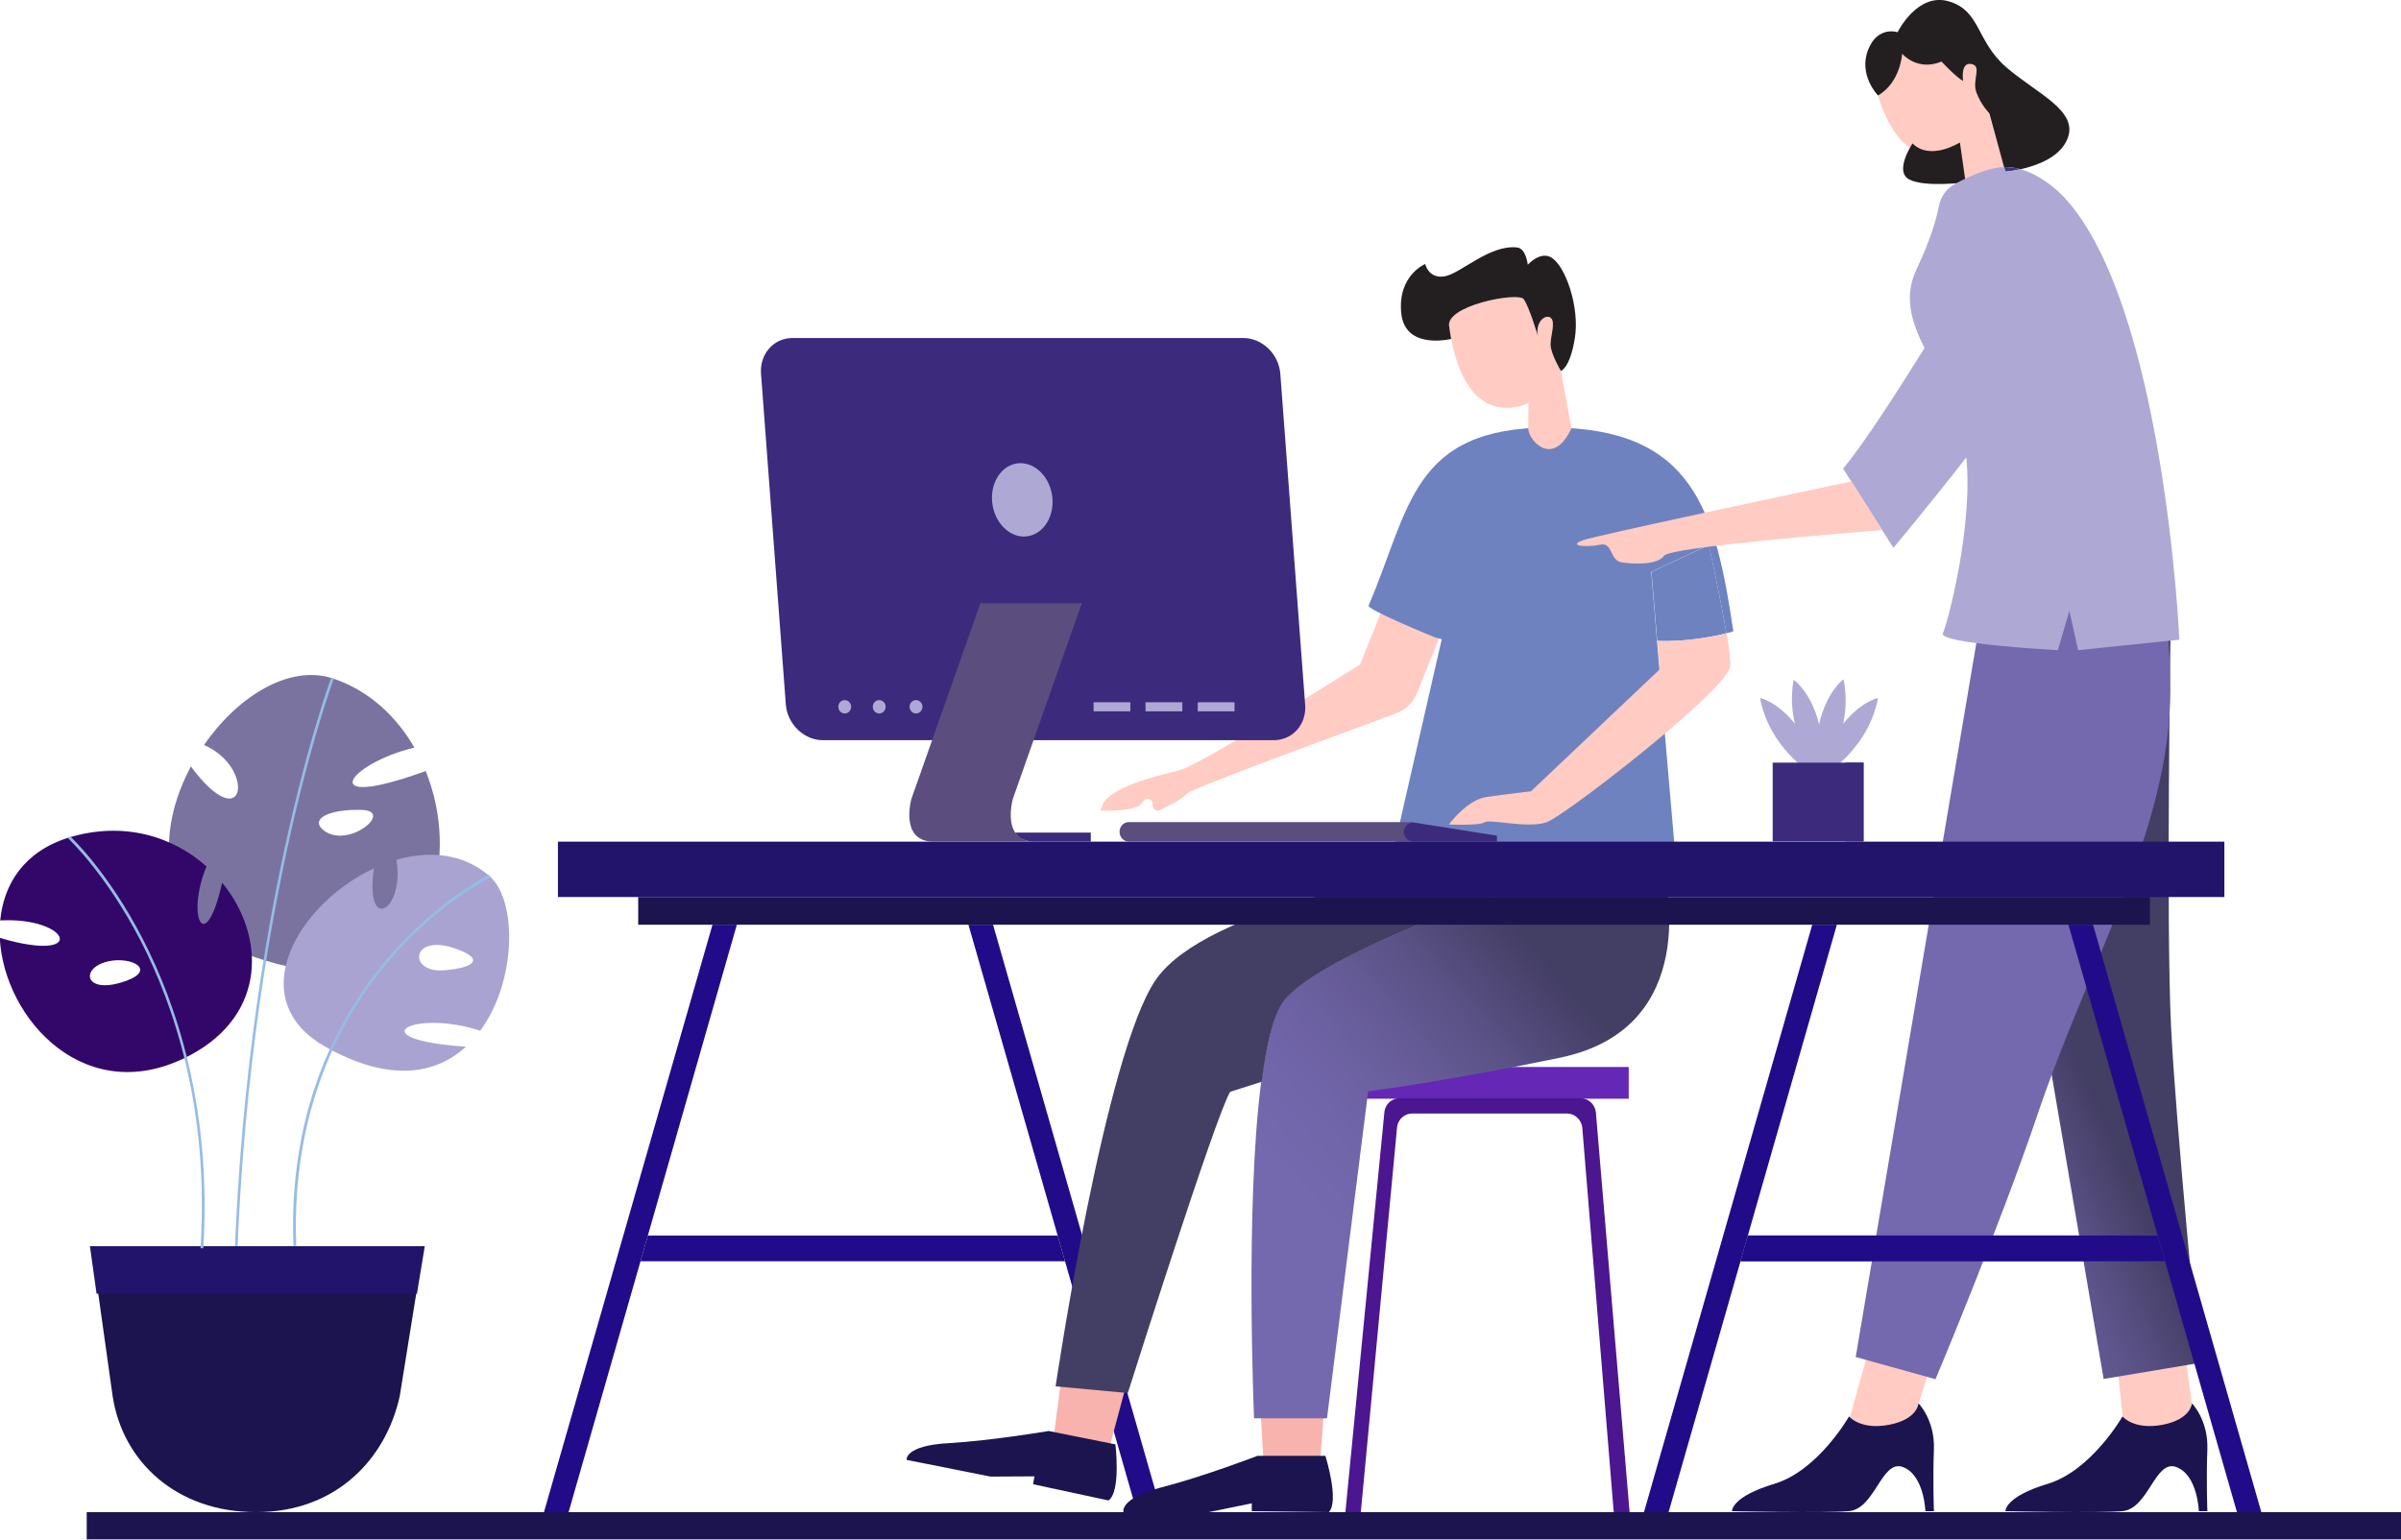 <svg width="502" height="322" viewBox="0 0 502 322" fill="none" xmlns="http://www.w3.org/2000/svg">
<g clip-path="url(#clip0_215_6231)">
<path d="M442.662 285.606L444.393 301.382L459.107 299.485L456.606 281.413L442.662 285.606Z" fill="#FFCBC3"/>
<path d="M391.453 279.616L386.26 298.287L398.521 301.631L404.388 283.41L391.453 279.616Z" fill="#FFCBC3"/>
<path d="M412.707 129.549L439.827 288.403L459.83 285.058C459.83 285.058 454.829 234.137 453.915 214.518C452.857 192.152 453.819 131.946 453.819 131.946L412.707 129.549Z" fill="url(#paint0_linear_215_6231)"/>
<path d="M450.021 120.113C450.021 120.113 453.771 124.057 453.771 144.376C453.771 173.331 436.75 201.287 426.027 233.038C418.045 256.651 404.677 288.452 404.677 288.452L387.992 283.809L415.256 122.41L450.021 120.113Z" fill="url(#paint1_linear_215_6231)"/>
<path d="M419.052 34.946C418.812 41.636 411.839 43.233 410.878 37.542L409.724 31.002C409.724 31.002 398.039 38.74 392.413 19.22C392.221 18.471 391.981 17.673 391.788 16.824C390.153 12.531 405.444 8.088 406.742 9.485C408.041 10.933 410.397 16.924 410.397 16.924C409.676 14.228 411.262 12.481 412.416 12.73C414.051 13.08 413.041 16.524 413.186 18.422C413.33 20.319 415.83 23.763 415.83 23.763L419.052 34.946Z" fill="#FFCBC3"/>
<path d="M422.468 35.395C420.641 35.794 419.294 35.894 419.294 35.894L419.006 34.946H419.054C420.256 34.946 421.41 35.096 422.468 35.395Z" fill="#41337E"/>
<path d="M399.871 30.003C399.871 30.003 395.928 35.844 399.197 37.541C402.467 39.239 410.978 38.14 410.978 38.14L409.776 29.803C409.776 29.753 403.669 33.747 399.871 30.003Z" fill="#231F20"/>
<path d="M432.231 29.104C430.644 32.948 425.788 34.646 422.47 35.395C421.364 35.095 420.258 34.895 419.056 34.945H419.008L415.93 23.713C415.93 23.713 414.247 22.015 413.238 19.369C412.228 16.723 414.536 13.778 412.132 13.379C409.824 12.979 410.449 16.923 410.449 16.923C409.054 16.224 405.929 12.879 405.929 12.879C400.832 14.976 397.706 11.232 397.706 11.232C397.706 11.232 397.37 17.223 392.658 19.968C392.658 19.968 388.426 15.675 390.638 10.283C392.658 5.341 396.745 6.739 396.745 6.739C396.745 6.739 400.88 -1.698 407.516 0.299C414.151 2.296 413.141 8.586 419.489 14.078C425.884 19.619 434.731 23.163 432.231 29.104Z" fill="#231F20"/>
<path d="M340.532 223.153H281.1V229.793H340.532V223.153Z" fill="#6527B5"/>
<path d="M284.513 316.309H281.291L289.465 232.439C289.706 230.841 291.052 229.693 292.591 229.693H330.481C332.068 229.693 333.414 230.891 333.655 232.539L340.723 316.359H337.405L330.818 235.734C330.577 234.136 329.231 232.888 327.644 232.888H295.235C293.697 232.888 292.35 234.036 292.11 235.634L284.513 316.309Z" fill="#4B168F"/>
<path d="M291.341 121.561L284.369 138.984C284.369 138.984 251.047 159.952 246.767 161.05C242.488 162.148 233.833 164.045 230.803 167.69L230.082 169.537C230.082 169.537 237.343 169.836 238.593 168.089C238.833 167.79 239.074 167.49 239.314 167.29C240.035 166.641 241.141 167.34 240.997 168.289C240.853 169.138 241.718 169.787 242.488 169.437C244.459 168.489 247.44 166.941 248.114 166.042C248.979 164.894 280.859 153.312 291.967 149.169C293.89 148.47 295.477 146.922 296.246 144.975L303.699 126.554L291.341 121.561Z" fill="#FFCBC3"/>
<path d="M242.871 316.308H237.726L222.676 263.79L221.137 258.398L202.48 193.399H207.625L242.871 316.308Z" fill="url(#paint2_linear_215_6231)"/>
<path d="M220.271 300.783L221.906 288.252L235.13 290.898L231.86 303.129L220.271 300.783Z" fill="#F8B3AE"/>
<path d="M264.174 305.775L263.453 293.145H276.965L276.003 305.775H264.174Z" fill="#F8B3AE"/>
<path d="M303.604 67.695C303.604 67.695 303.555 67.695 303.41 67.746" stroke="#231F20" stroke-width="0.497" stroke-miterlimit="10"/>
<path d="M362.41 132.045C362.41 132.045 361.881 132.195 360.967 132.444C359.669 124.806 357.265 113.973 357.265 113.973L345.244 119.614L346.446 134.042L348.081 153.412L350.629 182.916H290.187L301.439 133.692L299.997 133.293C299.997 133.293 285.764 127.502 286.148 126.653C294.803 106.484 295.092 89.411 324.039 89.411C354.043 89.411 358.659 106.834 362.41 132.045Z" fill="url(#paint3_linear_215_6231)"/>
<path d="M328.559 89.561C324.712 97.948 319.519 92.107 319.519 89.561L319.567 84.269C319.567 84.269 307.258 90.859 303.411 70.89C303.267 70.141 303.122 69.342 303.026 68.444C301.776 64.001 317.403 61.005 318.557 62.553C319.711 64.1 321.539 70.291 321.539 70.291C321.058 67.545 322.789 65.948 323.895 66.297C325.482 66.796 324.183 70.141 324.183 72.038C324.183 73.935 326.347 77.58 326.347 77.58L328.559 89.561Z" fill="#FFCBC3"/>
<path d="M329.281 70.641C328.271 77.031 326.348 77.58 326.348 77.58C326.348 77.58 324.184 73.936 324.184 72.038C324.184 70.141 325.482 66.797 323.895 66.297C322.789 65.948 321.01 67.545 321.539 70.291C321.539 70.291 319.712 64.101 318.558 62.553C317.404 61.006 301.777 63.951 303.027 68.444C303.123 69.293 303.267 70.091 303.411 70.89C302.017 71.19 293.747 72.737 292.977 65.549C292.16 57.611 297.978 55.215 297.978 55.215C297.978 55.215 298.651 58.31 301.969 57.81C305.287 57.311 311.538 51.021 317.26 51.77C319.087 52.02 319.424 55.364 319.424 55.364C319.424 55.364 321.972 52.519 324.28 53.817C327.309 55.514 330.291 64.251 329.281 70.641Z" fill="#231F20"/>
<path d="M326.202 221.206C302.256 226.199 286.052 228.245 286.052 228.245L277.445 296.639H262.202C262.202 296.639 260.279 252.408 263.693 226.249C264.799 217.912 266.433 211.422 268.838 208.726C278.887 197.693 325.096 182.916 325.096 182.916H347.888C347.984 182.916 356.255 214.966 326.202 221.206Z" fill="url(#paint4_linear_215_6231)"/>
<path d="M325.192 182.916C325.192 182.916 278.983 197.693 268.934 208.726C266.481 211.372 264.846 217.912 263.789 226.249L257.201 228.345C254.172 233.238 235.804 291.347 235.804 291.347L220.705 289.95C220.705 289.95 231.091 219.659 241.814 204.682C252.537 189.705 295.765 182.916 295.765 182.916H325.192V182.916Z" fill="url(#paint5_linear_215_6231)"/>
<path d="M443.768 296.24C443.768 296.24 446.125 299.135 452.135 297.987C458.146 296.839 458.29 293.494 458.29 293.494C458.29 293.494 461.752 296.989 461.512 303.179C461.271 309.369 461.512 316.059 461.512 316.059H459.732C459.732 316.059 459.492 308.471 455.02 306.823C450.548 305.176 449.25 315.56 443.72 316.059C438.191 316.508 419.294 316.059 419.294 316.059C419.294 316.059 419.053 313.064 428.189 310.318C437.325 307.522 443.768 296.24 443.768 296.24Z" fill="#1B144E"/>
<path d="M386.597 296.24C386.597 296.24 388.953 299.135 394.963 297.987C400.974 296.839 401.118 293.494 401.118 293.494C401.118 293.494 404.58 296.989 404.34 303.179C404.099 309.419 404.34 316.059 404.34 316.059H402.561C402.561 316.059 402.32 308.471 397.848 306.823C393.377 305.176 392.078 315.56 386.549 316.059C381.019 316.508 362.122 316.059 362.122 316.059C362.122 316.059 361.881 313.064 371.017 310.318C380.153 307.572 386.597 296.24 386.597 296.24Z" fill="#1B144E"/>
<path d="M219.264 299.286L233.209 302.081C233.209 302.081 234.411 311.966 231.766 313.813L215.994 310.419L216.283 308.771L207.099 308.821L189.548 305.326C189.548 305.326 189.115 302.331 198.299 301.832C207.532 301.283 219.264 299.286 219.264 299.286Z" fill="#1B144E"/>
<path d="M262.923 304.477H277.108C277.108 304.477 280.089 313.963 277.829 316.259L261.721 316.059V314.412L252.729 316.259H234.89C234.89 316.259 233.928 313.413 242.871 311.067C251.767 308.771 262.923 304.477 262.923 304.477Z" fill="#1B144E"/>
<path d="M266.291 154.81H172.046C168.103 154.81 164.641 151.465 164.304 147.371L159.111 78.129C158.823 74.035 161.756 70.69 165.699 70.69H259.944C263.887 70.69 267.349 74.035 267.686 78.129L272.879 147.371C273.215 151.515 270.234 154.81 266.291 154.81Z" fill="#3C2A7C"/>
<path d="M449.492 187.609H133.434V193.4H449.492V187.609Z" fill="#1B144E"/>
<path d="M465.069 176.027H116.65V187.609H465.069V176.027Z" fill="#22146B"/>
<path d="M216.425 176.027H195.22C188.008 176.027 190.556 167.091 190.556 167.091L204.981 126.155H226.187L211.761 167.091C211.761 167.091 210.511 171.484 212.242 174.13C213.011 175.228 214.262 176.027 216.425 176.027Z" fill="#5B4D7D"/>
<path d="M228.062 174.13V176.027H216.377C214.214 176.027 212.963 175.228 212.242 174.13H228.062Z" fill="#3C2A7C"/>
<path d="M236.334 146.873H228.641V148.77H236.334V146.873Z" fill="url(#paint6_linear_215_6231)"/>
<path d="M247.199 146.873H239.506V148.77H247.199V146.873Z" fill="url(#paint7_linear_215_6231)"/>
<path d="M258.117 146.873H250.424V148.77H258.117V146.873Z" fill="url(#paint8_linear_215_6231)"/>
<path d="M191.52 149.219C192.264 149.219 192.867 148.593 192.867 147.821C192.867 147.049 192.264 146.423 191.52 146.423C190.777 146.423 190.174 147.049 190.174 147.821C190.174 148.593 190.777 149.219 191.52 149.219Z" fill="url(#paint9_linear_215_6231)"/>
<path d="M183.827 149.219C184.57 149.219 185.173 148.593 185.173 147.821C185.173 147.049 184.57 146.423 183.827 146.423C183.083 146.423 182.48 147.049 182.48 147.821C182.48 148.593 183.083 149.219 183.827 149.219Z" fill="url(#paint10_linear_215_6231)"/>
<path d="M176.614 149.219C177.358 149.219 177.96 148.593 177.96 147.821C177.96 147.049 177.358 146.423 176.614 146.423C175.87 146.423 175.268 147.049 175.268 147.821C175.268 148.593 175.87 149.219 176.614 149.219Z" fill="url(#paint11_linear_215_6231)"/>
<path d="M154.061 193.399L135.453 258.398L133.914 263.79L118.864 316.308H113.719L148.965 193.399H154.061Z" fill="url(#paint12_linear_215_6231)"/>
<path d="M222.678 263.791H133.914L135.453 258.399H221.139L222.678 263.791Z" fill="url(#paint13_linear_215_6231)"/>
<path d="M384.05 193.4L365.441 258.399L363.902 263.79L348.852 316.309H343.707L378.905 193.4H384.05Z" fill="url(#paint14_linear_215_6231)"/>
<path d="M472.812 316.309H467.715L452.664 263.79L451.125 258.399L432.469 193.4H437.614L472.812 316.309Z" fill="url(#paint15_linear_215_6231)"/>
<path d="M452.664 263.79H363.9L365.439 258.398H451.125L452.664 263.79Z" fill="#1754AE"/>
<path d="M452.664 263.79H363.9L365.439 258.398H451.125L452.664 263.79Z" fill="url(#paint16_linear_215_6231)"/>
<path d="M502.001 316.259H18.129V321.95H502.001V316.259Z" fill="#1B144E"/>
<path d="M295.526 176.027H236.046C234.988 176.027 234.074 175.128 234.074 173.98C234.074 172.832 234.94 171.933 236.046 171.933H295.334H295.382C294.324 171.983 293.554 172.882 293.554 173.93C293.554 175.128 294.42 176.027 295.526 176.027Z" fill="#5B4D7D"/>
<path d="M312.98 174.778V176.026H295.477C294.371 176.026 293.506 175.128 293.506 173.979C293.506 172.881 294.323 172.032 295.333 171.983L312.98 174.778Z" fill="#3C2A7C"/>
<path d="M360.967 132.445C358.37 133.093 352.552 134.292 346.493 134.042L345.291 119.614L357.312 113.973C357.264 113.973 359.668 124.806 360.967 132.445Z" fill="#6E82C0"/>
<path d="M361.691 139.533C361.306 141.63 355.295 147.321 348.131 153.412C337.985 161.949 325.579 171.234 323.319 171.983C319.473 173.331 311.539 171.234 310.385 171.983C309.231 172.732 302.932 172.432 302.932 172.432C302.932 172.432 306.682 167.29 310.769 166.691C314.857 166.092 320.098 165.493 320.098 165.493L347.025 139.983L346.544 134.042C352.651 134.291 358.421 133.093 361.017 132.444C361.546 135.839 361.883 138.635 361.691 139.533Z" fill="#FFCBC3"/>
<path d="M431.605 41.286C431.605 41.286 427.614 36.843 422.469 35.395C420.641 35.794 419.295 35.894 419.295 35.894L419.007 34.946C415.641 35.046 411.457 36.993 408.717 38.49C406.937 39.439 405.735 41.186 405.351 43.233C404.87 45.779 403.668 50.072 400.687 56.362C397.994 62.154 399.629 67.246 402.369 72.787C396.119 82.821 389.435 93.155 385.348 97.998L387.031 100.644L393.522 110.878L395.878 114.572C395.878 114.572 403.523 105.436 411.121 95.651C412.563 110.129 407.178 130.447 406.216 132.444C405.158 134.641 430.258 135.989 430.258 135.989L432.663 127.752L434.49 135.989L455.647 133.792C455.695 133.792 452.473 63.801 431.605 41.286Z" fill="url(#paint17_linear_215_6231)"/>
<path d="M393.569 110.878C385.539 111.477 349.139 114.472 347.937 116.219C346.591 118.166 341.734 118.017 339.089 117.617C336.445 117.218 337.31 113.324 334.521 113.923C331.733 114.522 327.549 114.173 331.011 112.974C334.041 111.926 376.884 102.84 387.078 100.693L393.569 110.878Z" fill="#FFCBC3"/>
<path d="M219.937 103.39C220.658 107.583 218.446 111.477 215.032 112.126C211.618 112.775 208.252 109.879 207.531 105.686C206.81 101.492 209.022 97.599 212.436 96.95C215.85 96.35 219.215 99.196 219.937 103.39Z" fill="url(#paint18_linear_215_6231)"/>
<path d="M378.617 161.649C378.617 161.649 369.914 156.357 367.99 145.973C367.99 145.973 376.213 147.72 380.3 161.649" fill="url(#paint19_linear_215_6231)"/>
<path d="M382.031 161.649C382.031 161.649 390.734 156.357 392.657 145.973C392.657 145.973 384.435 147.72 380.348 161.649" fill="url(#paint20_linear_215_6231)"/>
<path d="M379.433 160.8C379.433 160.8 373.134 152.613 375.009 142.179C375.009 142.179 382.029 146.922 381.067 161.449" fill="url(#paint21_linear_215_6231)"/>
<path d="M381.454 160.8C381.454 160.8 387.56 152.463 385.445 142.079C385.445 142.079 378.521 146.971 379.867 161.499" fill="url(#paint22_linear_215_6231)"/>
<path d="M389.626 159.502H370.633V175.977H389.626V159.502Z" fill="#3C2A7C"/>
<path d="M389.626 159.502H385.875V175.977H389.626V159.502Z" fill="#3C2A7C"/>
<path d="M91.936 175.128C91.792 170.435 90.782 165.693 89.003 161.25C65.682 169.786 72.51 159.752 86.647 156.357C82.848 149.767 77.078 144.376 69.577 141.88C60.441 138.884 49.622 145.724 42.65 155.808C53.613 160.551 51.305 175.627 39.909 160.301C37.649 164.544 36.062 169.137 35.533 173.68C34.187 184.913 39.188 195.946 55.248 200.838C81.165 208.826 92.513 192.751 91.936 175.128ZM75.635 169.387C82.463 169.587 72.895 177.574 67.75 173.73C64.576 171.284 68.807 169.187 75.635 169.387Z" fill="#7A73A0"/>
<path d="M48.709 289.999C47.555 199.939 69.049 142.378 69.241 141.779L69.77 141.979C69.578 142.528 48.132 200.039 49.238 289.949L48.709 289.999Z" fill="#96BCE4"/>
<path d="M46.449 184.614C42.89 200.389 38.851 191.603 43.179 181.219C36.159 174.929 25.82 171.684 14.377 175.178C5.144 178.024 0.769 184.813 0.047 192.501C14.809 191.752 18.464 201.637 -0.049 196.146C0.817 213.319 18.223 232.289 39.909 220.608C55.873 212.021 55.44 195.547 46.449 184.614ZM25.003 205.581C17.165 207.778 16.781 201.737 23.657 200.888C28.513 200.339 32.841 203.384 25.003 205.581Z" fill="#320769"/>
<path d="M100.4 215.565C108.045 205.231 108.189 188.257 102.323 183.215C96.793 178.422 89.725 177.873 82.897 179.82C84.628 190.603 76.165 195.296 78.185 181.617C62.317 189.006 50.44 209.025 68.087 218.959C81.55 226.498 91.167 224.65 97.418 218.909C74.674 217.362 86.359 210.972 100.4 215.565ZM94.437 198.142C101.073 200.188 100.159 202.335 92.802 202.934C85.445 203.533 85.878 195.546 94.437 198.142Z" fill="#A8A3D0"/>
<path d="M61.356 260.595C60.202 231.241 71.405 211.721 80.974 200.488C91.36 188.307 102.131 183.015 102.275 182.966L102.516 183.515C102.42 183.565 91.697 188.807 81.407 200.888C71.886 212.02 60.827 231.44 61.933 260.545L61.356 260.595Z" fill="#96BCE4"/>
<path d="M87.319 268.733L83.568 292.047C80.635 305.276 70.153 316.259 53.563 316.259C36.974 316.259 25.674 305.775 23.559 292.047L20.289 268.733H87.319Z" fill="#1B144E"/>
<path d="M88.81 260.645L87.175 270.58H20.193L18.799 260.645H88.81Z" fill="#22146B"/>
<path d="M42.506 261.094L41.929 261.044C43.804 231.59 36.159 209.874 29.427 196.794C22.118 182.666 14.329 175.427 14.232 175.327L14.617 174.878C14.713 174.928 22.599 182.267 29.908 196.494C36.688 209.674 44.333 231.49 42.506 261.094Z" fill="#96BCE4"/>
</g>
<defs>
<linearGradient id="paint0_linear_215_6231" x1="382.301" y1="233.049" x2="430.109" y2="211.634" gradientUnits="userSpaceOnUse">
<stop stop-color="#7468AE"/>
<stop offset="0.22" stop-color="#7165AA"/>
<stop offset="0.46" stop-color="#685E9C"/>
<stop offset="0.71" stop-color="#5A5287"/>
<stop offset="0.97" stop-color="#464068"/>
<stop offset="1" stop-color="#433E64"/>
</linearGradient>
<linearGradient id="paint1_linear_215_6231" x1="47368.9" y1="134936" x2="62428.9" y2="130050" gradientUnits="userSpaceOnUse">
<stop stop-color="#7468AE"/>
<stop offset="0.22" stop-color="#7165AA"/>
<stop offset="0.46" stop-color="#685E9C"/>
<stop offset="0.71" stop-color="#5A5287"/>
<stop offset="0.97" stop-color="#464068"/>
<stop offset="1" stop-color="#433E64"/>
</linearGradient>
<linearGradient id="paint2_linear_215_6231" x1="29829.9" y1="97251" x2="29829.9" y2="68009.7" gradientUnits="userSpaceOnUse">
<stop stop-color="#02164A"/>
<stop offset="1" stop-color="#220B88"/>
</linearGradient>
<linearGradient id="paint3_linear_215_6231" x1="28627.1" y1="46947.5" x2="22626.3" y2="60053.1" gradientUnits="userSpaceOnUse">
<stop stop-color="#6E82C0"/>
<stop offset="1" stop-color="#4B77BB"/>
</linearGradient>
<linearGradient id="paint4_linear_215_6231" x1="286.679" y1="266.378" x2="340.073" y2="219.417" gradientUnits="userSpaceOnUse">
<stop stop-color="#7468AE"/>
<stop offset="0.22" stop-color="#7165AA"/>
<stop offset="0.45" stop-color="#695E9C"/>
<stop offset="0.7" stop-color="#5B5287"/>
<stop offset="0.84" stop-color="#504876"/>
<stop offset="1" stop-color="#433E64"/>
</linearGradient>
<linearGradient id="paint5_linear_215_6231" x1="54723.3" y1="77620.5" x2="46170.1" y2="80583.7" gradientUnits="userSpaceOnUse">
<stop stop-color="#7468AE"/>
<stop offset="0.22" stop-color="#7165AA"/>
<stop offset="0.46" stop-color="#685E9C"/>
<stop offset="0.71" stop-color="#5A5287"/>
<stop offset="0.97" stop-color="#464068"/>
<stop offset="1" stop-color="#433E64"/>
</linearGradient>
<linearGradient id="paint6_linear_215_6231" x1="1134.69" y1="1900.13" x2="1161.99" y2="1975.32" gradientUnits="userSpaceOnUse">
<stop stop-color="#ADA9D4"/>
<stop offset="0.4" stop-color="#A9A5D1"/>
<stop offset="0.83" stop-color="#9F97C9"/>
<stop offset="1" stop-color="#9990C5"/>
</linearGradient>
<linearGradient id="paint7_linear_215_6231" x1="1145.56" y1="1900.13" x2="1172.85" y2="1975.32" gradientUnits="userSpaceOnUse">
<stop stop-color="#ADA9D4"/>
<stop offset="0.4" stop-color="#A9A5D1"/>
<stop offset="0.83" stop-color="#9F97C9"/>
<stop offset="1" stop-color="#9990C5"/>
</linearGradient>
<linearGradient id="paint8_linear_215_6231" x1="1156.48" y1="1900.13" x2="1183.77" y2="1975.32" gradientUnits="userSpaceOnUse">
<stop stop-color="#ADA9D4"/>
<stop offset="0.4" stop-color="#A9A5D1"/>
<stop offset="0.83" stop-color="#9F97C9"/>
<stop offset="1" stop-color="#9990C5"/>
</linearGradient>
<linearGradient id="paint9_linear_215_6231" x1="507.294" y1="2730.17" x2="564.751" y2="2767.76" gradientUnits="userSpaceOnUse">
<stop stop-color="#ADA9D4"/>
<stop offset="0.4" stop-color="#A9A5D1"/>
<stop offset="0.83" stop-color="#9F97C9"/>
<stop offset="1" stop-color="#9990C5"/>
</linearGradient>
<linearGradient id="paint10_linear_215_6231" x1="499.596" y1="2730.15" x2="557.051" y2="2767.75" gradientUnits="userSpaceOnUse">
<stop stop-color="#ADA9D4"/>
<stop offset="0.4" stop-color="#A9A5D1"/>
<stop offset="0.83" stop-color="#9F97C9"/>
<stop offset="1" stop-color="#9990C5"/>
</linearGradient>
<linearGradient id="paint11_linear_215_6231" x1="492.388" y1="2730.15" x2="549.844" y2="2767.75" gradientUnits="userSpaceOnUse">
<stop stop-color="#ADA9D4"/>
<stop offset="0.4" stop-color="#A9A5D1"/>
<stop offset="0.83" stop-color="#9F97C9"/>
<stop offset="1" stop-color="#9990C5"/>
</linearGradient>
<linearGradient id="paint12_linear_215_6231" x1="29705.9" y1="97251" x2="29705.9" y2="68009.7" gradientUnits="userSpaceOnUse">
<stop stop-color="#02164A"/>
<stop offset="1" stop-color="#220B88"/>
</linearGradient>
<linearGradient id="paint13_linear_215_6231" x1="65243.8" y1="4516.03" x2="65243.8" y2="3233.3" gradientUnits="userSpaceOnUse">
<stop stop-color="#02164A"/>
<stop offset="1" stop-color="#220B88"/>
</linearGradient>
<linearGradient id="paint14_linear_215_6231" x1="29935.9" y1="97251" x2="29935.9" y2="68009.7" gradientUnits="userSpaceOnUse">
<stop stop-color="#02164A"/>
<stop offset="1" stop-color="#220B88"/>
</linearGradient>
<linearGradient id="paint15_linear_215_6231" x1="30024.7" y1="97251.1" x2="30024.7" y2="68009.7" gradientUnits="userSpaceOnUse">
<stop stop-color="#02164A"/>
<stop offset="1" stop-color="#220B88"/>
</linearGradient>
<linearGradient id="paint16_linear_215_6231" x1="65473.8" y1="4516.06" x2="65473.8" y2="3233.32" gradientUnits="userSpaceOnUse">
<stop stop-color="#02164A"/>
<stop offset="1" stop-color="#220B88"/>
</linearGradient>
<linearGradient id="paint17_linear_215_6231" x1="47684.4" y1="42848.9" x2="59613.8" y2="50819.2" gradientUnits="userSpaceOnUse">
<stop stop-color="#ADA9D4"/>
<stop offset="0.4" stop-color="#A9A5D1"/>
<stop offset="0.83" stop-color="#9F97C9"/>
<stop offset="1" stop-color="#9990C5"/>
</linearGradient>
<linearGradient id="paint18_linear_215_6231" x1="1700.54" y1="14280.4" x2="1994.35" y2="14445.3" gradientUnits="userSpaceOnUse">
<stop stop-color="#ADA9D4"/>
<stop offset="0.4" stop-color="#A9A5D1"/>
<stop offset="0.83" stop-color="#9F97C9"/>
<stop offset="1" stop-color="#9990C5"/>
</linearGradient>
<linearGradient id="paint19_linear_215_6231" x1="1817.68" y1="14633.3" x2="2109.69" y2="14789.1" gradientUnits="userSpaceOnUse">
<stop stop-color="#ADA9D4"/>
<stop offset="0.4" stop-color="#A9A5D1"/>
<stop offset="0.83" stop-color="#9F97C9"/>
<stop offset="1" stop-color="#9990C5"/>
</linearGradient>
<linearGradient id="paint20_linear_215_6231" x1="1830.03" y1="14633.3" x2="2122.04" y2="14789.1" gradientUnits="userSpaceOnUse">
<stop stop-color="#ADA9D4"/>
<stop offset="0.4" stop-color="#A9A5D1"/>
<stop offset="0.83" stop-color="#9F97C9"/>
<stop offset="1" stop-color="#9990C5"/>
</linearGradient>
<linearGradient id="paint21_linear_215_6231" x1="1139.9" y1="17951.5" x2="1328.04" y2="17994.6" gradientUnits="userSpaceOnUse">
<stop stop-color="#ADA9D4"/>
<stop offset="0.4" stop-color="#A9A5D1"/>
<stop offset="0.83" stop-color="#9F97C9"/>
<stop offset="1" stop-color="#9990C5"/>
</linearGradient>
<linearGradient id="paint22_linear_215_6231" x1="1109.5" y1="18089.8" x2="1289.86" y2="18128.9" gradientUnits="userSpaceOnUse">
<stop stop-color="#ADA9D4"/>
<stop offset="0.4" stop-color="#A9A5D1"/>
<stop offset="0.83" stop-color="#9F97C9"/>
<stop offset="1" stop-color="#9990C5"/>
</linearGradient>
<clipPath id="clip0_215_6231">
<rect width="502" height="322" fill="white"/>
</clipPath>
</defs>
</svg>
